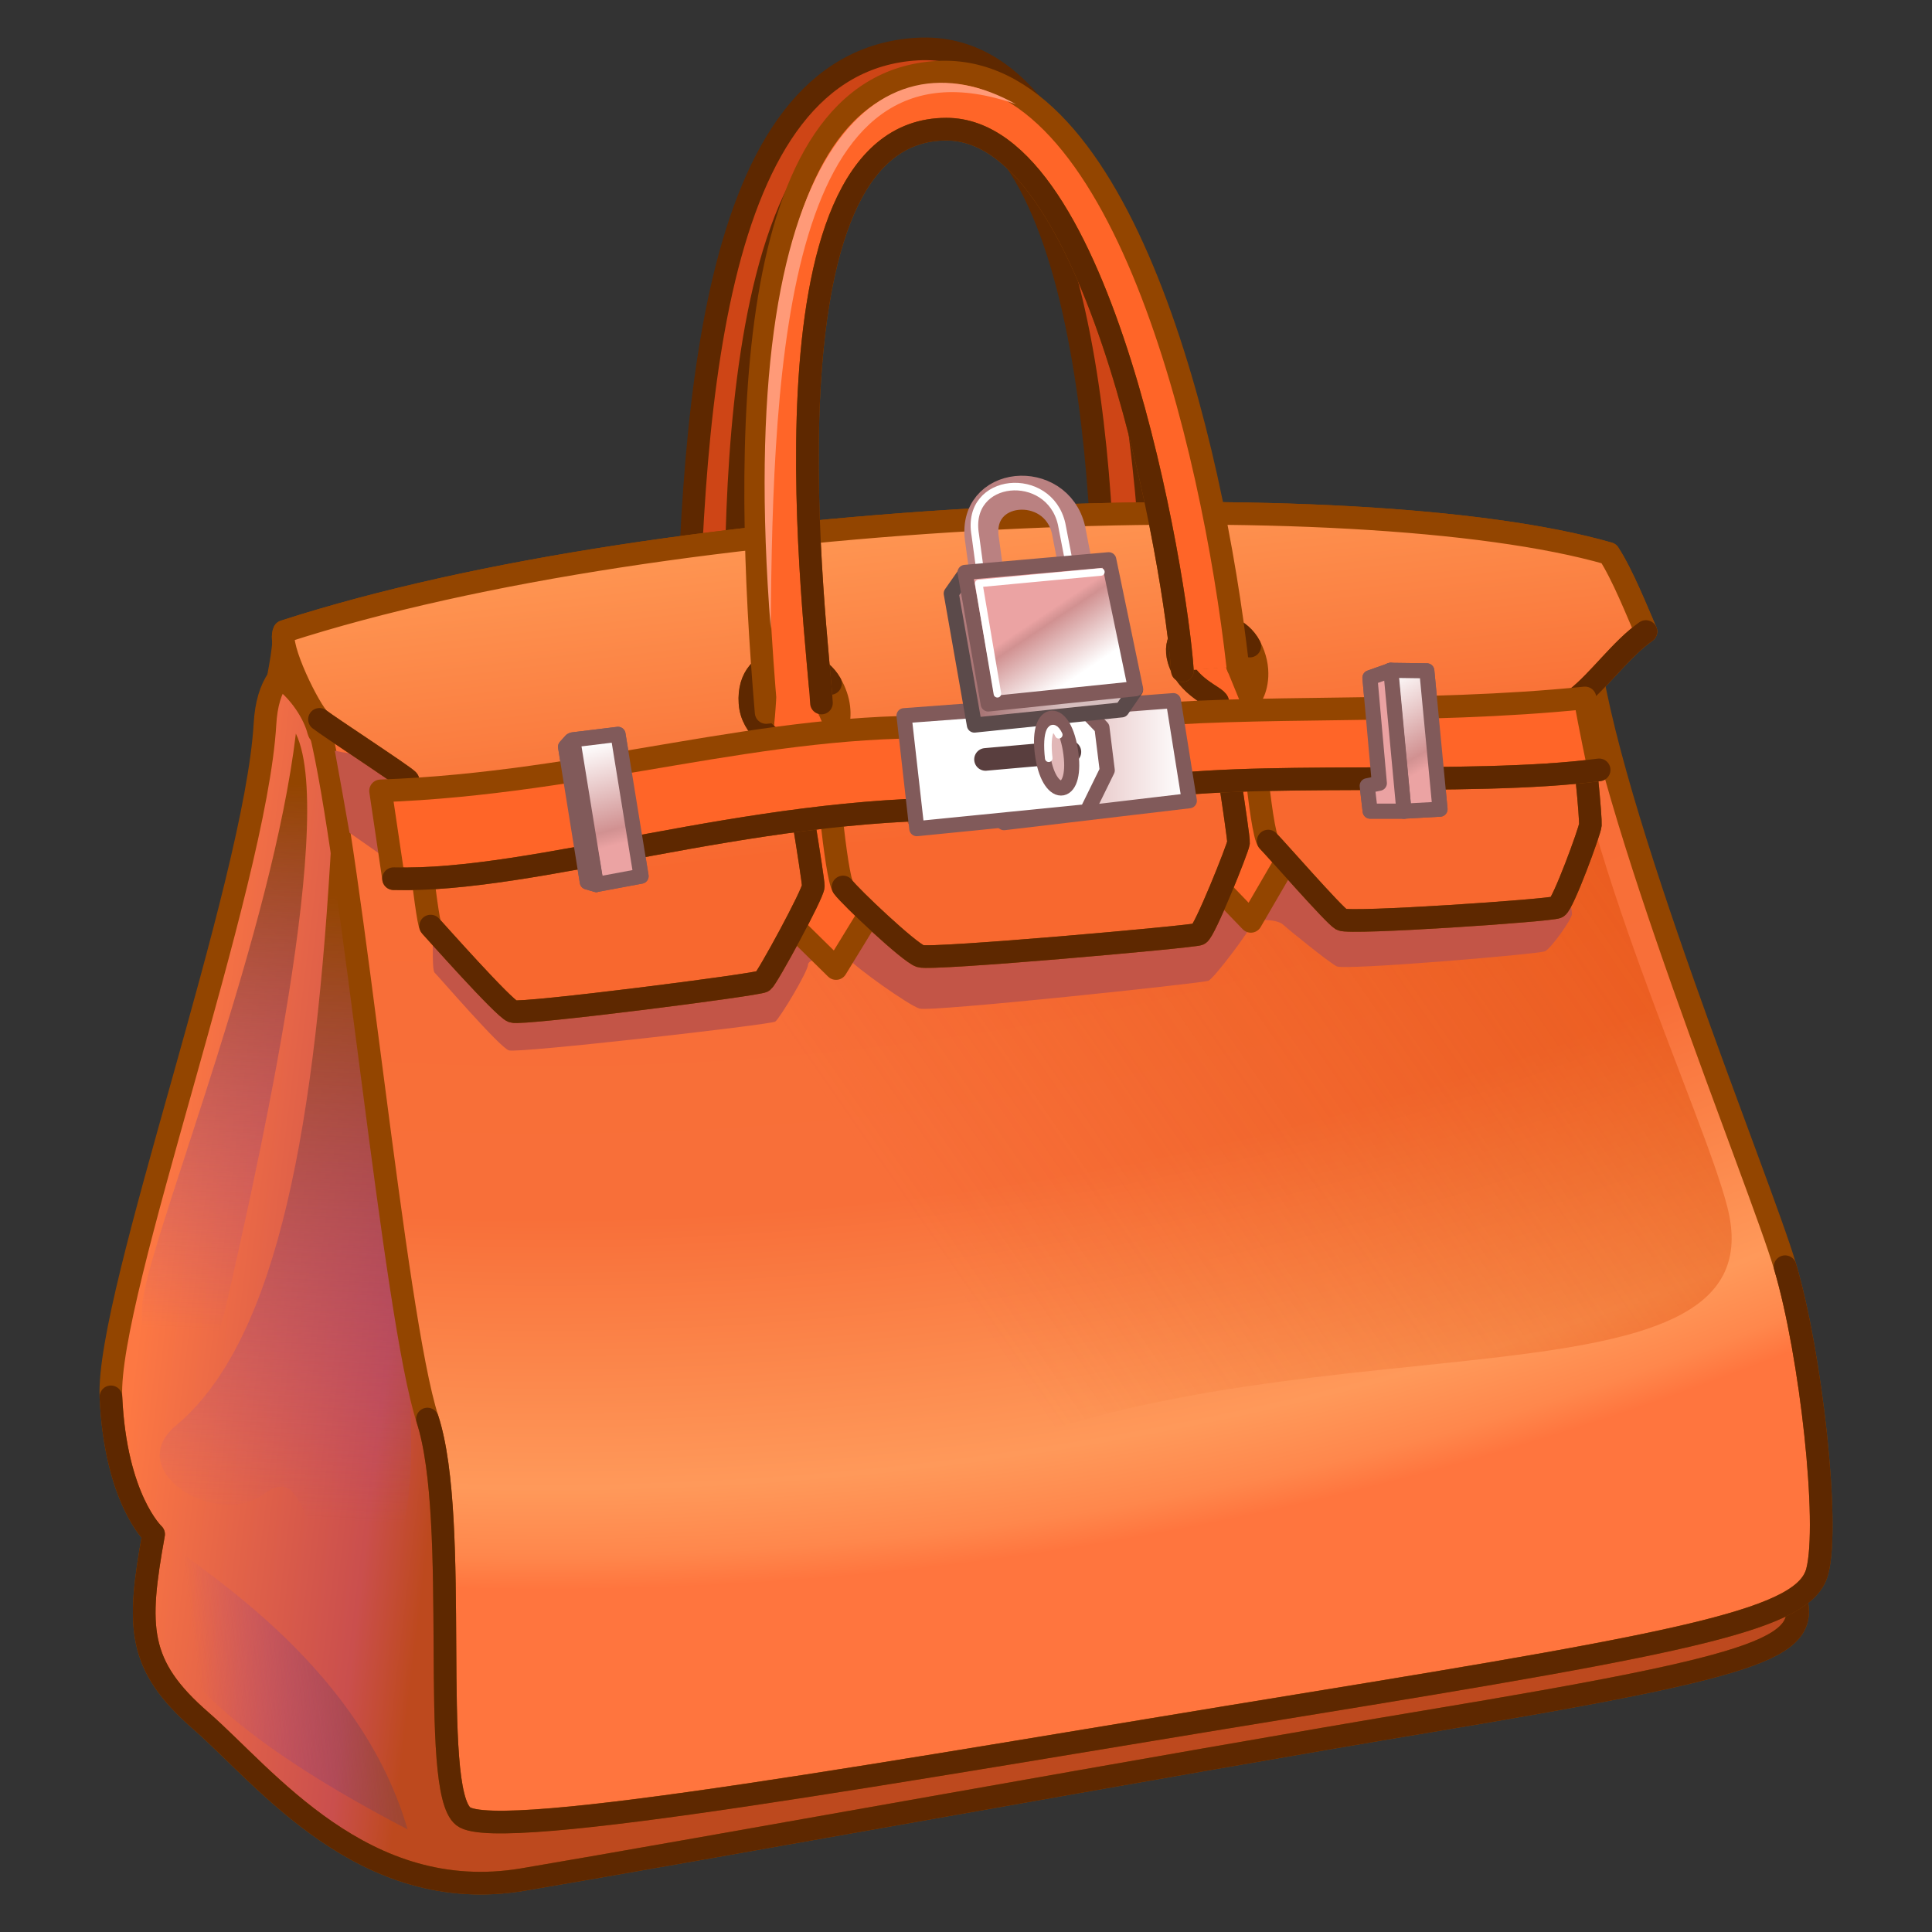 <svg width="100" height="100" viewBox="0 0 100 100" fill="none" xmlns="http://www.w3.org/2000/svg">
<rect x="0" y="0" width="100" height="100" fill="#333333" stroke="none"/>
<g clip-path="url(#clip0_7_1808)">
<mask id="mask0_7_1808" style="mask-type:luminance" maskUnits="userSpaceOnUse" x="0" y="0" width="100" height="100">
<path d="M100 0H0V100H100V0Z" fill="white"/>
</mask>
<g mask="url(#mask0_7_1808)">
<path d="M59.747 36.321C59.997 26.422 58.263 1.925 47.485 2.539C36.567 3.162 35.726 22.106 35.535 36.794L38.11 36.339C38.277 32.776 36.517 5.685 47.341 5.287C57.129 4.927 57.3 29.746 57.13 35.081" fill="#CE4516"/>
<path d="M59.747 36.321C59.997 26.422 58.263 1.925 47.485 2.539C36.567 3.162 35.726 22.106 35.535 36.794L38.11 36.339C38.277 32.776 36.517 5.685 47.341 5.287C57.129 4.927 57.3 29.746 57.13 35.081" stroke="#5E2800" stroke-width="1.172" stroke-linecap="round" stroke-linejoin="round"/>
<g opacity="0.5">
<path d="M51.351 65.403C51.103 60.297 47.347 57.916 43.692 58.067C42.887 51.894 41.617 39.209 41.362 37.891C41.075 36.401 39.878 35.838 38.283 33.982C38.283 33.982 39.531 48.529 43.153 58.108C42.784 58.149 42.418 58.216 42.059 58.308C38.625 50.455 36.619 42.116 34.611 33.725C33.563 37.095 34.505 48.673 41.168 58.596C38.523 59.633 36.452 62.169 36.644 66.118C36.794 69.211 38.369 71.303 40.436 72.395C40.515 77.762 42.276 81.877 44.022 81.615C45.809 81.709 46.923 77.861 46.581 72.893C49.343 71.982 51.55 69.487 51.351 65.403ZM44.191 80.125C43.304 79.385 42.216 77.823 42.148 73.047C43.053 73.273 43.998 73.34 44.924 73.245C45.301 78.173 45.34 79.848 44.191 80.125Z" fill="url(#paint0_linear_7_1808)"/>
</g>
<path d="M39.111 32.88C35.645 38.01 37.291 50.622 45.876 61.568C41.726 52.41 38.19 44.582 39.111 32.88Z" fill="#FF6528"/>
<path d="M39.111 32.88C35.645 38.01 37.291 50.622 45.876 61.568C41.726 52.41 38.19 44.582 39.111 32.88Z" stroke="#934500" stroke-width="0.781" stroke-linecap="round" stroke-linejoin="round"/>
<path d="M44.826 60.781C39.812 69.938 42.239 81.503 45.148 81.021C43.467 80.633 42.843 73.492 44.826 60.781Z" fill="#FF6528"/>
<path d="M44.826 60.781C39.812 69.938 42.239 81.503 45.148 81.021C43.467 80.633 42.843 73.492 44.826 60.781Z" stroke="#934500" stroke-width="0.781" stroke-linecap="round" stroke-linejoin="round"/>
<path d="M45.149 60.542C50.133 70.206 47.939 82.887 44.455 80.809C46.675 81.313 47.132 73.254 45.149 60.542Z" fill="#FF6528"/>
<path d="M45.149 60.542C50.133 70.206 47.939 82.887 44.455 80.809C46.675 81.313 47.132 73.254 45.149 60.542Z" stroke="#934500" stroke-width="0.781" stroke-linecap="round" stroke-linejoin="round"/>
<path d="M41.661 33.172C43.163 35.103 44.332 35.724 44.547 37.226C44.761 38.728 45.567 54.8 46.082 59.546C42.281 49.96 41.661 33.172 41.661 33.172Z" fill="#FF6528"/>
<path d="M41.661 33.172C43.163 35.103 44.332 35.724 44.547 37.226C44.761 38.728 45.567 54.8 46.082 59.546C42.281 49.96 41.661 33.172 41.661 33.172Z" stroke="#934500" stroke-width="0.781" stroke-linecap="round" stroke-linejoin="round"/>
<path d="M38.463 65.191C38.463 74.989 53.188 75.479 53.188 65.191C53.188 54.902 38.463 54.943 38.463 65.191Z" fill="#FF812C"/>
<path d="M38.463 65.191C38.463 74.989 53.188 75.479 53.188 65.191C53.188 54.902 38.463 54.943 38.463 65.191Z" stroke="#934500" stroke-width="1.172" stroke-linecap="round" stroke-linejoin="round"/>
<path d="M45.127 59.876C45.296 59.425 45.968 59.37 46.208 59.779L47.859 62.395L50.809 62.468C51.334 62.465 51.623 63.116 51.273 63.496L49.289 65.776L49.898 68.555C50.03 69.087 49.433 69.569 48.922 69.342L46.41 68.292L44.038 69.761C43.613 70.041 43.017 69.693 43.06 69.204C43.101 68.294 43.051 67.018 44.02 66.509L46.387 65.048C46.515 64.974 46.43 64.771 46.286 64.809L43.295 65.514C42.439 65.792 41.543 64.982 40.89 64.579C40.404 64.282 40.558 63.498 41.127 63.388L43.946 62.764L45.127 59.876Z" fill="#934500"/>
<path d="M39.341 68.936C42.512 74.897 53.188 73.951 53.188 65.19" stroke="#5E2800" stroke-width="1.172" stroke-linecap="round" stroke-linejoin="round"/>
<path d="M92.868 82.435C93.731 85.217 92.062 86.077 73.772 89.117C61.476 91.16 35.336 95.891 27.073 97.284C18.809 98.678 13.716 91.951 10.401 89.069C7.086 86.186 7.086 84.216 7.951 79.412C7.951 79.412 5.981 77.586 5.741 72.301C5.501 67.016 13.227 45.863 13.716 37.469C13.954 33.401 16.867 33.536 22.945 32.085C29.024 30.633 71.431 27.742 77.898 30.809" fill="url(#paint1_linear_7_1808)"/>
<path d="M92.868 82.435C93.731 85.217 92.062 86.077 73.772 89.117C61.476 91.16 35.336 95.891 27.073 97.284C18.809 98.678 13.716 91.951 10.401 89.069C7.086 86.186 7.086 84.216 7.951 79.412C7.951 79.412 5.981 77.586 5.741 72.301C5.501 67.016 13.227 45.863 13.716 37.469C13.954 33.401 16.867 33.536 22.945 32.085C29.024 30.633 71.431 27.742 77.898 30.809" stroke="#934500" stroke-width="1.172" stroke-linecap="round" stroke-linejoin="round"/>
<path d="M92.869 82.435C93.732 85.217 92.062 86.077 73.772 89.117C61.477 91.16 35.337 95.891 27.073 97.284C18.809 98.678 13.717 91.951 10.402 89.069C7.087 86.186 7.086 84.216 7.951 79.412C7.951 79.412 5.981 77.586 5.741 72.301" stroke="#5E2800" stroke-width="1.172" stroke-linecap="round" stroke-linejoin="round"/>
<path d="M17.17 43.228C16.36 57.868 14.479 69.312 9.11 73.785C6.311 76.117 11.189 79.147 13.662 77.326C16.136 75.505 15.18 80.871 19.125 80.816C22.134 80.774 22.43 72.63 17.17 43.228Z" fill="url(#paint2_linear_7_1808)"/>
<path d="M15.314 37.971C14.1 48.088 8.3 62.656 7.457 66.905C6.614 71.154 10.593 72.571 11.689 67.647C12.786 62.724 17.54 42.524 15.314 37.971Z" fill="url(#paint3_linear_7_1808)"/>
<path d="M21.098 94.69C18.468 85.672 9.464 80.783 8.269 79.45C7.617 81.477 4.81 86.206 21.098 94.69Z" fill="url(#paint4_linear_7_1808)"/>
<path d="M18.435 46.159C19.377 51.87 21.655 70.674 22.566 73.355C23.476 76.036 23.621 80.17 23.603 84.762C25.449 77.174 23.223 73.56 22.397 66.669C20.773 53.114 19.851 49.643 18.435 46.159Z" fill="#FF9A78"/>
<path d="M14.706 32.87C38.144 27.689 59.77 25.673 78.779 28.797C78.847 30.02 78.845 30.451 78.885 30.963C80.156 31.427 81.971 32.481 82.079 33.322C82.351 35.437 17.241 40.934 16.489 37.839C16.279 36.974 15.498 35.702 14.419 34.999C14.503 34.539 14.667 33.718 14.706 32.87Z" fill="url(#paint5_linear_7_1808)"/>
<path d="M14.706 32.87C38.144 27.689 59.77 25.673 78.779 28.797C78.847 30.02 78.845 30.451 78.885 30.963C80.156 31.427 81.971 32.481 82.079 33.322C82.351 35.437 17.241 40.934 16.489 37.839C16.279 36.974 15.498 35.702 14.419 34.999C14.503 34.539 14.667 33.718 14.706 32.87Z" stroke="#934500" stroke-width="1.172" stroke-linecap="round" stroke-linejoin="round"/>
<path d="M14.71 32.686C34.745 26.2 70.25 24.903 83.27 28.65C83.99 29.755 84.759 31.701 85.191 32.686C83.894 33.599 82.752 35.248 81.575 36.161C82.056 38.876 82.341 42.378 82.317 42.698C82.293 43.018 80.909 46.788 80.597 46.956C80.285 47.124 69.843 47.834 69.435 47.594C69.027 47.353 66.025 43.917 65.641 43.533C65.257 43.149 64.628 36.313 64.821 35.953C65.013 35.593 65.313 34.623 64.688 33.443C63.715 31.605 60.401 32.037 61.013 34.151C61.426 35.578 62.983 36.061 63.031 36.337C63.079 36.613 64.139 43.329 64.106 43.617C64.075 43.906 62.35 48.22 62.05 48.352C61.749 48.484 48.218 49.691 47.633 49.491C47.048 49.291 44.009 46.415 43.637 45.91C43.264 45.406 42.672 39.148 42.816 38.811C42.96 38.475 44.029 37.178 42.984 35.376C41.94 33.575 38.636 33.659 38.82 36.384C38.91 37.732 40.175 38.414 40.956 38.882C41.124 39.519 42.097 45.482 42.097 45.866C42.097 46.251 39.72 50.617 39.488 50.793C39.255 50.969 27.02 52.528 26.539 52.352C26.059 52.175 22.514 48.174 22.29 47.934C22.066 47.694 21.398 40.668 21.11 40.38C20.821 40.092 17 37.602 16.536 37.234C16.072 36.865 14.342 33.439 14.71 32.686Z" fill="url(#paint6_linear_7_1808)"/>
<path d="M14.71 32.686C34.745 26.2 70.25 24.903 83.27 28.65C83.99 29.755 84.759 31.701 85.191 32.686C83.894 33.599 82.752 35.248 81.575 36.161C82.056 38.876 82.341 42.378 82.317 42.698C82.293 43.018 80.909 46.788 80.597 46.956C80.285 47.124 69.843 47.834 69.435 47.594C69.027 47.353 66.025 43.917 65.641 43.533C65.257 43.149 64.628 36.313 64.821 35.953C65.013 35.593 65.313 34.623 64.688 33.443C63.715 31.605 60.401 32.037 61.013 34.151C61.426 35.578 62.983 36.061 63.031 36.337C63.079 36.613 64.139 43.329 64.106 43.617C64.075 43.906 62.35 48.22 62.05 48.352C61.749 48.484 48.218 49.691 47.633 49.491C47.048 49.291 44.009 46.415 43.637 45.91C43.264 45.406 42.672 39.148 42.816 38.811C42.96 38.475 44.029 37.178 42.984 35.376C41.94 33.575 38.636 33.659 38.82 36.384C38.91 37.732 40.175 38.414 40.956 38.882C41.124 39.519 42.097 45.482 42.097 45.866C42.097 46.251 39.72 50.617 39.488 50.793C39.255 50.969 27.02 52.528 26.539 52.352C26.059 52.175 22.514 48.174 22.29 47.934C22.066 47.694 21.398 40.668 21.11 40.38C20.821 40.092 17 37.602 16.536 37.234C16.072 36.865 14.342 33.439 14.71 32.686Z" stroke="#934500" stroke-width="1.172" stroke-linecap="round" stroke-linejoin="round"/>
<path d="M21.11 40.38C20.822 40.092 17.001 37.602 16.536 37.234" stroke="#5E2800" stroke-width="1.172" stroke-linecap="round" stroke-linejoin="round"/>
<path d="M42.985 35.376C41.94 33.574 38.636 33.658 38.82 36.384C38.91 37.732 40.175 38.413 40.956 38.882C41.124 39.519 42.097 45.482 42.097 45.866C42.097 46.251 39.72 50.617 39.488 50.793C39.255 50.969 27.02 52.528 26.539 52.352C26.059 52.175 22.514 48.174 22.29 47.934" stroke="#5E2800" stroke-width="1.172" stroke-linecap="round" stroke-linejoin="round"/>
<path d="M64.688 33.442C63.715 31.605 60.4 32.037 61.013 34.151C61.426 35.578 62.983 36.061 63.031 36.337C63.079 36.613 64.138 43.329 64.106 43.617C64.074 43.906 62.35 48.22 62.05 48.352C61.749 48.484 48.218 49.691 47.633 49.49C47.048 49.29 44.009 46.415 43.637 45.91" stroke="#5E2800" stroke-width="1.172" stroke-linecap="round" stroke-linejoin="round"/>
<path d="M85.191 32.686C83.894 33.599 82.752 35.248 81.575 36.161C82.055 38.876 82.341 42.378 82.317 42.698C82.293 43.018 80.909 46.788 80.597 46.956C80.285 47.124 69.843 47.834 69.435 47.594C69.026 47.354 66.025 43.917 65.641 43.533" stroke="#5E2800" stroke-width="1.172" stroke-linecap="round" stroke-linejoin="round"/>
<path d="M16.551 37.714C18.221 44.33 20.394 68.146 22.124 73.445C23.854 78.745 22.188 92.624 23.982 94.012C25.775 95.4 46.659 91.615 67.222 88.271C87.784 84.927 93.422 83.792 94.062 81.331C94.703 78.871 93.742 70.102 92.397 65.559C91.051 61.017 83.099 41.818 82.147 33.258C73.78 34.529 27.002 38.288 16.551 37.714Z" fill="url(#paint7_radial_7_1808)"/>
<path d="M16.551 37.714C18.221 44.33 20.394 68.146 22.124 73.445C23.854 78.745 22.188 92.624 23.982 94.012C25.775 95.4 46.659 91.615 67.222 88.271C87.784 84.927 93.422 83.792 94.062 81.331C94.703 78.871 93.742 70.102 92.397 65.559C91.051 61.017 83.099 41.818 82.147 33.258C73.78 34.529 27.002 38.288 16.551 37.714Z" stroke="#934500" stroke-width="1.172" stroke-linecap="round" stroke-linejoin="round"/>
<path d="M22.124 73.45C23.854 78.75 22.188 92.629 23.982 94.017C25.776 95.405 46.659 91.62 67.222 88.276C87.785 84.932 93.422 83.797 94.062 81.336C94.703 78.876 93.742 70.107 92.397 65.564" stroke="#5E2800" stroke-width="1.172" stroke-linecap="round" stroke-linejoin="round"/>
<path d="M80.81 34.323C81.54 43.712 88.162 57.606 89.407 62.474C92.195 73.372 68.194 67.987 50.661 75.346C34.642 82.069 21.044 43.268 20.224 38.781C36.329 38.526 59.571 36.523 80.81 34.323Z" fill="url(#paint8_linear_7_1808)"/>
<path d="M17.33 38.856C25.162 40.614 66.035 37.508 81.661 34.364C81.787 35.426 82.506 39.113 82.938 40.004C82.331 40.586 81.58 41.696 80.403 42.522C80.883 44.977 81.388 47.027 81.364 47.316C81.34 47.606 80.285 49.084 79.973 49.236C79.661 49.388 69.593 50.234 69.184 50.017C68.776 49.8 66.806 48.214 66.422 47.866C66.037 47.519 64.812 47.577 64.78 47.837C64.748 48.098 62.842 50.647 62.542 50.767C62.242 50.886 48.181 52.386 47.596 52.204C47.012 52.023 44.285 50.072 43.913 49.615C43.541 49.159 41.823 49.583 41.823 49.93C41.823 50.278 40.358 52.718 40.126 52.878C39.893 53.037 26.817 54.527 26.337 54.367C25.856 54.208 22.716 50.558 22.492 50.34C22.268 50.123 22.565 46.331 22.277 46.07C21.989 45.809 18.553 43.435 18.089 43.102C17.912 42.057 17.501 39.795 17.33 38.856Z" fill="#C35547"/>
<path d="M60.655 43.45L64.744 47.69L67.521 42.915L63.833 33.913L61.27 34.113L60.655 43.45Z" fill="#FF6528"/>
<path d="M60.655 43.45L64.744 47.69L67.521 42.915L63.833 33.913L61.27 34.113L60.655 43.45Z" stroke="#934500" stroke-width="1.172" stroke-linecap="round" stroke-linejoin="round"/>
<path d="M39.593 36.14L38.855 45.784L43.273 50.131L46.485 44.886L42.47 35.735" fill="#FF6528"/>
<path d="M39.593 36.14L38.855 45.784L43.273 50.131L46.485 44.886L42.47 35.735" stroke="#934500" stroke-width="1.172" stroke-linecap="round" stroke-linejoin="round"/>
<path d="M14.71 32.686C34.745 26.2 70.25 24.903 83.27 28.65C83.99 29.755 84.759 31.701 85.191 32.686C83.894 33.599 82.752 35.248 81.575 36.161C82.056 38.876 82.341 42.378 82.317 42.698C82.293 43.018 80.909 46.788 80.597 46.956C80.285 47.124 69.843 47.834 69.435 47.594C69.027 47.353 66.025 43.917 65.641 43.533C65.257 43.149 64.628 36.313 64.821 35.953C65.013 35.593 65.313 34.623 64.688 33.443C63.715 31.605 60.401 32.037 61.013 34.151C61.426 35.578 62.983 36.061 63.031 36.337C63.079 36.613 64.139 43.329 64.106 43.617C64.075 43.906 62.35 48.22 62.05 48.352C61.749 48.484 48.218 49.691 47.633 49.491C47.048 49.291 44.009 46.415 43.637 45.91C43.264 45.406 42.672 39.148 42.816 38.811C42.96 38.475 44.029 37.178 42.984 35.376C41.94 33.575 38.636 33.659 38.82 36.384C38.91 37.732 40.175 38.414 40.956 38.882C41.124 39.519 42.097 45.482 42.097 45.866C42.097 46.251 39.72 50.617 39.488 50.793C39.255 50.969 27.02 52.528 26.539 52.352C26.059 52.175 22.514 48.174 22.29 47.934C22.066 47.694 21.398 40.668 21.11 40.38C20.821 40.092 17 37.602 16.536 37.234C16.072 36.865 14.342 33.439 14.71 32.686Z" fill="url(#paint9_linear_7_1808)"/>
<path d="M14.71 32.686C34.745 26.2 70.25 24.903 83.27 28.65C83.99 29.755 84.759 31.701 85.191 32.686C83.894 33.599 82.752 35.248 81.575 36.161C82.056 38.876 82.341 42.378 82.317 42.698C82.293 43.018 80.909 46.788 80.597 46.956C80.285 47.124 69.843 47.834 69.435 47.594C69.027 47.353 66.025 43.917 65.641 43.533C65.257 43.149 64.628 36.313 64.821 35.953C65.013 35.593 65.313 34.623 64.688 33.443C63.715 31.605 60.401 32.037 61.013 34.151C61.426 35.578 62.983 36.061 63.031 36.337C63.079 36.613 64.139 43.329 64.106 43.617C64.075 43.906 62.35 48.22 62.05 48.352C61.749 48.484 48.218 49.691 47.633 49.491C47.048 49.291 44.009 46.415 43.637 45.91C43.264 45.406 42.672 39.148 42.816 38.811C42.96 38.475 44.029 37.178 42.984 35.376C41.94 33.575 38.636 33.659 38.82 36.384C38.91 37.732 40.175 38.414 40.956 38.882C41.124 39.519 42.097 45.482 42.097 45.866C42.097 46.251 39.72 50.617 39.488 50.793C39.255 50.969 27.02 52.528 26.539 52.352C26.059 52.175 22.514 48.174 22.29 47.934C22.066 47.694 21.398 40.668 21.11 40.38C20.821 40.092 17 37.602 16.536 37.234C16.072 36.865 14.342 33.439 14.71 32.686Z" stroke="#934500" stroke-width="1.172" stroke-linecap="round" stroke-linejoin="round"/>
<path d="M21.11 40.38C20.822 40.092 17.001 37.602 16.536 37.234" stroke="#5E2800" stroke-width="1.172" stroke-linecap="round" stroke-linejoin="round"/>
<path d="M42.985 35.376C41.94 33.574 38.636 33.658 38.82 36.384C38.91 37.732 40.175 38.413 40.956 38.882C41.124 39.519 42.097 45.482 42.097 45.866C42.097 46.251 39.72 50.617 39.488 50.793C39.255 50.969 27.02 52.528 26.539 52.352C26.059 52.175 22.514 48.174 22.29 47.934" stroke="#5E2800" stroke-width="1.172" stroke-linecap="round" stroke-linejoin="round"/>
<path d="M64.688 33.442C63.715 31.605 60.4 32.037 61.013 34.151C61.426 35.578 62.983 36.061 63.031 36.337C63.079 36.613 64.138 43.329 64.106 43.617C64.074 43.906 62.35 48.22 62.05 48.352C61.749 48.484 48.218 49.691 47.633 49.49C47.048 49.29 44.009 46.415 43.637 45.91" stroke="#5E2800" stroke-width="1.172" stroke-linecap="round" stroke-linejoin="round"/>
<path d="M85.191 32.686C83.894 33.599 82.752 35.248 81.575 36.161C82.055 38.876 82.341 42.378 82.317 42.698C82.293 43.018 80.909 46.788 80.597 46.956C80.285 47.124 69.843 47.834 69.435 47.594C69.026 47.354 66.025 43.917 65.641 43.533" stroke="#5E2800" stroke-width="1.172" stroke-linecap="round" stroke-linejoin="round"/>
<path d="M64.069 34.504C62.767 22.925 58.08 3.201 48.516 3.74C38.284 4.317 38.5 23.259 39.655 36.878C40.298 36.829 41.99 36.599 42.517 36.388C42.351 33.084 38.816 6.685 48.986 6.685C57.027 6.685 60.877 29.767 61.201 34.715" fill="#FF6528"/>
<path d="M64.069 34.504C62.767 22.925 58.08 3.201 48.516 3.74C38.284 4.317 38.5 23.259 39.655 36.878C40.298 36.829 41.99 36.599 42.517 36.388C42.351 33.084 38.816 6.685 48.986 6.685C57.027 6.685 60.877 29.767 61.201 34.715" stroke="#934500" stroke-width="1.172" stroke-linecap="round" stroke-linejoin="round"/>
<path d="M40.173 36.228C40.173 36.228 40.124 37.037 40.076 37.441C40.715 37.593 41.885 37.252 42.397 37.043C41.971 35.948 41.984 35.651 41.704 35.42C41.424 35.19 40.334 35.056 40.173 36.228Z" fill="#FF6528"/>
<path d="M42.518 36.388C42.351 33.084 38.816 6.685 48.986 6.685C57.027 6.685 60.877 29.767 61.201 34.715" stroke="#5E2800" stroke-width="1.172" stroke-linecap="round" stroke-linejoin="round"/>
<path d="M52.591 5.396C45.566 1.466 37.915 7.372 39.893 32.553C39.989 18.552 40.746 1.24 52.591 5.396Z" fill="#FF9A78"/>
<path d="M72.669 41.986L71.965 34.696L73.852 34.721L74.535 41.883L72.669 41.986Z" fill="url(#paint10_linear_7_1808)"/>
<path d="M72.669 41.986L71.965 34.696L73.852 34.721L74.535 41.883L72.669 41.986Z" stroke="#815A5A" stroke-width="0.781" stroke-linecap="round" stroke-linejoin="round"/>
<path d="M71.989 34.696L70.907 35.08L71.395 40.54L70.766 40.672L70.919 41.986H72.669L71.989 34.696Z" fill="#EAA2A2"/>
<path d="M71.989 34.696L70.907 35.08L71.395 40.54L70.766 40.672L70.919 41.986H72.669L71.989 34.696Z" stroke="#815A5A" stroke-width="0.781" stroke-linecap="round" stroke-linejoin="round"/>
<path d="M30.863 45.783L29.648 38.294L31.988 38.009L33.182 45.35L30.863 45.783Z" fill="url(#paint11_linear_7_1808)"/>
<path d="M30.863 45.783L29.648 38.294L31.988 38.009L33.182 45.35L30.863 45.783Z" stroke="#815A5A" stroke-width="0.781" stroke-linecap="round" stroke-linejoin="round"/>
<path d="M29.566 38.33L29.273 38.655L30.398 45.652L30.863 45.784L29.566 38.33Z" fill="#EAA2A2"/>
<path d="M29.566 38.33L29.273 38.655L30.398 45.652L30.863 45.784L29.566 38.33Z" stroke="#815A5A" stroke-width="0.781" stroke-linecap="round" stroke-linejoin="round"/>
<path d="M82 36.125C82.265 37.602 82.771 39.848 82.771 39.848C77.047 40.572 67.744 40.111 61.402 40.477C61.279 40.484 61.523 41.454 61.402 41.462C60.106 41.545 53.039 42.36 52.07 42.536L50.594 41.42L50.173 38.537L51.269 37.111C52.16 37.024 59.688 36.396 60.641 36.343C60.774 36.336 60.663 36.816 60.797 36.809C67.303 36.478 74.374 36.865 82 36.125Z" fill="#5E2800" fill-opacity="0.33"/>
<path d="M82.038 36.125C82.29 37.602 82.771 39.848 82.771 39.848C76.093 40.737 64.288 39.839 58.858 40.879L58.19 37.123C64.887 36.432 73.57 36.99 82.038 36.125Z" fill="#FF6528"/>
<path d="M82.038 36.125C82.29 37.602 82.771 39.848 82.771 39.848C76.093 40.737 64.288 39.839 58.858 40.879L58.19 37.123C64.887 36.432 73.57 36.99 82.038 36.125Z" stroke="#934500" stroke-width="1.172" stroke-linecap="round" stroke-linejoin="round"/>
<path d="M82.771 39.848C76.093 40.737 64.287 39.839 58.857 40.879" stroke="#5E2800" stroke-width="1.172" stroke-linecap="round" stroke-linejoin="round"/>
<path d="M50 38.537L50.349 41.482L51.967 42.581L61.56 41.446L60.733 36.265L51.086 36.997L50 38.537Z" fill="url(#paint12_linear_7_1808)"/>
<path d="M50 38.537L50.349 41.482L51.967 42.581L61.56 41.446L60.733 36.265L51.086 36.997L50 38.537Z" stroke="#815A5A" stroke-width="0.781" stroke-linecap="round" stroke-linejoin="round"/>
<path d="M19.698 40.935L20.371 45.48C26.568 45.657 37.221 42.779 46.804 41.999C46.991 41.983 46.882 42.668 47.071 42.655C48.584 42.544 54.588 41.908 56.128 41.923L57.073 40.467L56.859 38.008L55.357 36.446C54.186 36.407 48.206 37.071 47.051 37.124C46.832 37.134 47.157 37.628 46.938 37.641C38.737 38.123 28.98 40.606 19.698 40.935Z" fill="#5E2800" fill-opacity="0.33"/>
<path d="M19.698 40.935L20.371 45.48C27.665 45.688 38.632 41.765 50.147 41.875L49.277 37.651C39.556 37.331 30.532 40.551 19.698 40.935Z" fill="#FF6528"/>
<path d="M19.698 40.935L20.371 45.48C27.665 45.688 38.632 41.765 50.147 41.875L49.277 37.651C39.556 37.331 30.532 40.551 19.698 40.935Z" stroke="#934500" stroke-width="1.172" stroke-linecap="round" stroke-linejoin="round"/>
<path d="M20.371 45.48C27.666 45.688 38.633 41.765 50.147 41.875" stroke="#5E2800" stroke-width="1.172" stroke-linecap="round" stroke-linejoin="round"/>
<path d="M46.792 37.044L47.453 42.892L56.26 42.013L57.311 39.871L57.037 37.664L55.803 36.372L46.792 37.044Z" fill="url(#paint13_linear_7_1808)"/>
<path d="M46.792 37.044L47.453 42.892L56.26 42.013L57.311 39.871L57.037 37.664L55.803 36.372L46.792 37.044Z" stroke="#815A5A" stroke-width="0.781" stroke-linecap="round" stroke-linejoin="round"/>
<path d="M51.011 39.307L55.377 38.919" stroke="#593E3E" stroke-width="1.172" stroke-linecap="round" stroke-linejoin="round"/>
<path d="M49.236 30.718L50.435 37.53L58.062 36.742L58.777 35.702L49.961 29.683L49.236 30.718Z" fill="url(#paint14_linear_7_1808)"/>
<path d="M49.236 30.718L50.435 37.53L58.062 36.742L58.777 35.702L49.961 29.683L49.236 30.718Z" stroke="#5B4A4A" stroke-width="0.781" stroke-linecap="round" stroke-linejoin="round"/>
<path d="M51.09 29.871L50.839 28.003C50.307 24.964 54.66 24.6 55.307 27.431L56.308 32.616" stroke="#BA8181" stroke-width="1.758" stroke-linecap="round" stroke-linejoin="round"/>
<path d="M50.732 29.555L50.48 27.688C49.949 24.648 54.302 24.284 54.949 27.116L55.95 32.301" stroke="white" stroke-width="0.391" stroke-linecap="round" stroke-linejoin="round"/>
<path d="M49.951 29.626L51.15 36.438L58.777 35.65L57.389 28.972L49.951 29.626Z" fill="url(#paint15_linear_7_1808)"/>
<path d="M49.951 29.626L51.15 36.438L58.777 35.65L57.389 28.972L49.951 29.626Z" stroke="#815A5A" stroke-width="0.781" stroke-linecap="round" stroke-linejoin="round"/>
<path d="M51.626 35.909L50.659 30.198L56.981 29.604" stroke="white" stroke-width="0.391" stroke-linecap="round" stroke-linejoin="round"/>
<path d="M53.982 39.193C54.353 41.464 55.815 41.293 55.398 38.791C55.007 36.446 53.576 36.706 53.982 39.193Z" fill="#E1B7B7"/>
<path d="M53.982 39.193C54.353 41.464 55.815 41.293 55.398 38.791C55.007 36.446 53.576 36.706 53.982 39.193Z" stroke="#815A5A" stroke-width="0.781" stroke-linecap="round" stroke-linejoin="round"/>
<path d="M54.802 38.033C54.443 37.293 54.126 37.879 54.282 39.247" stroke="white" stroke-width="0.391" stroke-linecap="round" stroke-linejoin="round"/>
<path d="M72.669 41.986L71.965 34.696L73.852 34.721L74.535 41.883L72.669 41.986Z" fill="url(#paint16_linear_7_1808)"/>
<path d="M72.669 41.986L71.965 34.696L73.852 34.721L74.535 41.883L72.669 41.986Z" stroke="#815A5A" stroke-width="0.781" stroke-linecap="round" stroke-linejoin="round"/>
<path d="M71.989 34.696L70.907 35.08L71.395 40.54L70.766 40.672L70.919 41.986H72.669L71.989 34.696Z" fill="#EAA2A2"/>
<path d="M71.989 34.696L70.907 35.08L71.395 40.54L70.766 40.672L70.919 41.986H72.669L71.989 34.696Z" stroke="#815A5A" stroke-width="0.781" stroke-linecap="round" stroke-linejoin="round"/>
<path d="M30.863 45.783L29.648 38.294L31.988 38.009L33.182 45.35L30.863 45.783Z" fill="url(#paint17_linear_7_1808)"/>
<path d="M30.863 45.783L29.648 38.294L31.988 38.009L33.182 45.35L30.863 45.783Z" stroke="#815A5A" stroke-width="0.781" stroke-linecap="round" stroke-linejoin="round"/>
<path d="M29.566 38.33L29.273 38.655L30.398 45.652L30.863 45.784L29.566 38.33Z" fill="#EAA2A2"/>
<path d="M29.566 38.33L29.273 38.655L30.398 45.652L30.863 45.784L29.566 38.33Z" stroke="#815A5A" stroke-width="0.781" stroke-linecap="round" stroke-linejoin="round"/>
</g>
</g>
<defs>
<linearGradient id="paint0_linear_7_1808" x1="42.969" y1="59.18" x2="40.086" y2="40.514" gradientUnits="userSpaceOnUse">
<stop stop-color="#EBA3A3"/>
<stop offset="0.07" stop-color="#DE9A9A"/>
<stop offset="0.15" stop-color="#D19191"/>
<stop offset="0.57" stop-color="#E8C8C8"/>
<stop offset="1" stop-color="white"/>
</linearGradient>
<linearGradient id="paint1_linear_7_1808" x1="8.399" y1="58.594" x2="24.519" y2="60.55" gradientUnits="userSpaceOnUse">
<stop stop-color="#FD7843"/>
<stop offset="0.4" stop-color="#E36348"/>
<stop offset="0.8" stop-color="#CA4F4D"/>
<stop offset="0.9" stop-color="#C44C36"/>
<stop offset="1" stop-color="#BD491E"/>
</linearGradient>
<linearGradient id="paint2_linear_7_1808" x1="16.016" y1="46.289" x2="14.5" y2="78.585" gradientUnits="userSpaceOnUse">
<stop stop-color="#934500"/>
<stop offset="0.5" stop-color="#93455B" stop-opacity="0.5"/>
<stop offset="1" stop-color="#9345B6" stop-opacity="0"/>
</linearGradient>
<linearGradient id="paint3_linear_7_1808" x1="12.305" y1="40.43" x2="10.967" y2="68.915" gradientUnits="userSpaceOnUse">
<stop stop-color="#934500"/>
<stop offset="0.5" stop-color="#93455B" stop-opacity="0.5"/>
<stop offset="1" stop-color="#9345B6" stop-opacity="0"/>
</linearGradient>
<linearGradient id="paint4_linear_7_1808" x1="24.219" y1="85.742" x2="10.359" y2="87.513" gradientUnits="userSpaceOnUse">
<stop stop-color="#934500"/>
<stop offset="0.5" stop-color="#93455B" stop-opacity="0.5"/>
<stop offset="1" stop-color="#9345B6" stop-opacity="0"/>
</linearGradient>
<linearGradient id="paint5_linear_7_1808" x1="54.298" y1="54.102" x2="42.198" y2="13.987" gradientUnits="userSpaceOnUse">
<stop stop-color="#A24742"/>
<stop offset="0.5" stop-color="#D15635"/>
<stop offset="1" stop-color="#FF6528"/>
</linearGradient>
<linearGradient id="paint6_linear_7_1808" x1="50.977" y1="42.969" x2="48.959" y2="26.033" gradientUnits="userSpaceOnUse">
<stop stop-color="#FF6528"/>
<stop offset="0.5" stop-color="#FF7E3E"/>
<stop offset="1" stop-color="#FF9854"/>
</linearGradient>
<radialGradient id="paint7_radial_7_1808" cx="0" cy="0" r="1" gradientUnits="userSpaceOnUse" gradientTransform="translate(27.735 -95.501) scale(178.135 178.135)">
<stop stop-color="#FF6528"/>
<stop offset="0.44" stop-color="#FB6A30"/>
<stop offset="0.89" stop-color="#F86F39"/>
<stop offset="0.93" stop-color="#FB8449"/>
<stop offset="0.97" stop-color="#FF995A"/>
<stop offset="0.99" stop-color="#FF874C"/>
<stop offset="1" stop-color="#FF753E"/>
</radialGradient>
<linearGradient id="paint8_linear_7_1808" x1="45.313" y1="60.742" x2="84.135" y2="33.816" gradientUnits="userSpaceOnUse">
<stop stop-color="#D94500" stop-opacity="0"/>
<stop offset="0.5" stop-color="#D94500" stop-opacity="0.25"/>
<stop offset="1" stop-color="#D94500" stop-opacity="0.5"/>
</linearGradient>
<linearGradient id="paint9_linear_7_1808" x1="50.977" y1="42.969" x2="48.959" y2="26.033" gradientUnits="userSpaceOnUse">
<stop stop-color="#F8682F"/>
<stop offset="0.5" stop-color="#FB8042"/>
<stop offset="1" stop-color="#FF9854"/>
</linearGradient>
<linearGradient id="paint10_linear_7_1808" x1="74.024" y1="39.648" x2="71.495" y2="35.163" gradientUnits="userSpaceOnUse">
<stop stop-color="#EBA3A3"/>
<stop offset="0.07" stop-color="#DE9A9A"/>
<stop offset="0.15" stop-color="#D19191"/>
<stop offset="0.57" stop-color="#E8C8C8"/>
<stop offset="1" stop-color="white"/>
</linearGradient>
<linearGradient id="paint11_linear_7_1808" x1="31.837" y1="43.75" x2="30.522" y2="38.514" gradientUnits="userSpaceOnUse">
<stop stop-color="#EBA3A3"/>
<stop offset="0.07" stop-color="#DE9A9A"/>
<stop offset="0.15" stop-color="#D19191"/>
<stop offset="0.57" stop-color="#E8C8C8"/>
<stop offset="1" stop-color="white"/>
</linearGradient>
<linearGradient id="paint12_linear_7_1808" x1="49.805" y1="39.258" x2="61.365" y2="39.258" gradientUnits="userSpaceOnUse">
<stop stop-color="#EBA3A3"/>
<stop offset="0.07" stop-color="#DE9A9A"/>
<stop offset="0.15" stop-color="#D19191"/>
<stop offset="0.57" stop-color="#E8C8C8"/>
<stop offset="1" stop-color="white"/>
</linearGradient>
<linearGradient id="paint13_linear_7_1808" x1="4.777" y1="23.813" x2="15.543" y2="22.583" gradientUnits="userSpaceOnUse">
<stop stop-color="#EBA3A3"/>
<stop offset="0.07" stop-color="#DE9A9A"/>
<stop offset="0.15" stop-color="#D19191"/>
<stop offset="0.57" stop-color="#E8C8C8"/>
<stop offset="1" stop-color="white"/>
</linearGradient>
<linearGradient id="paint14_linear_7_1808" x1="49.203" y1="33.576" x2="58.744" y2="33.576" gradientUnits="userSpaceOnUse">
<stop stop-color="#C08585"/>
<stop offset="0.07" stop-color="#B37C7C"/>
<stop offset="0.15" stop-color="#A67373"/>
<stop offset="0.38" stop-color="#BE9898"/>
<stop offset="0.61" stop-color="#D6BEBE"/>
</linearGradient>
<linearGradient id="paint15_linear_7_1808" x1="53.696" y1="32.014" x2="55.711" y2="35.026" gradientUnits="userSpaceOnUse">
<stop stop-color="#EBA3A3"/>
<stop offset="0.07" stop-color="#DE9A9A"/>
<stop offset="0.15" stop-color="#D19191"/>
<stop offset="0.57" stop-color="#E8C8C8"/>
<stop offset="1" stop-color="white"/>
</linearGradient>
<linearGradient id="paint16_linear_7_1808" x1="74.024" y1="39.648" x2="71.495" y2="35.163" gradientUnits="userSpaceOnUse">
<stop stop-color="#EBA3A3"/>
<stop offset="0.07" stop-color="#DE9A9A"/>
<stop offset="0.15" stop-color="#D19191"/>
<stop offset="0.57" stop-color="#E8C8C8"/>
<stop offset="1" stop-color="white"/>
</linearGradient>
<linearGradient id="paint17_linear_7_1808" x1="31.837" y1="43.75" x2="30.522" y2="38.514" gradientUnits="userSpaceOnUse">
<stop stop-color="#EBA3A3"/>
<stop offset="0.07" stop-color="#DE9A9A"/>
<stop offset="0.15" stop-color="#D19191"/>
<stop offset="0.57" stop-color="#E8C8C8"/>
<stop offset="1" stop-color="white"/>
</linearGradient>
<clipPath id="clip0_7_1808">
<rect width="100" height="100" fill="white"/>
</clipPath>
</defs>
</svg>
